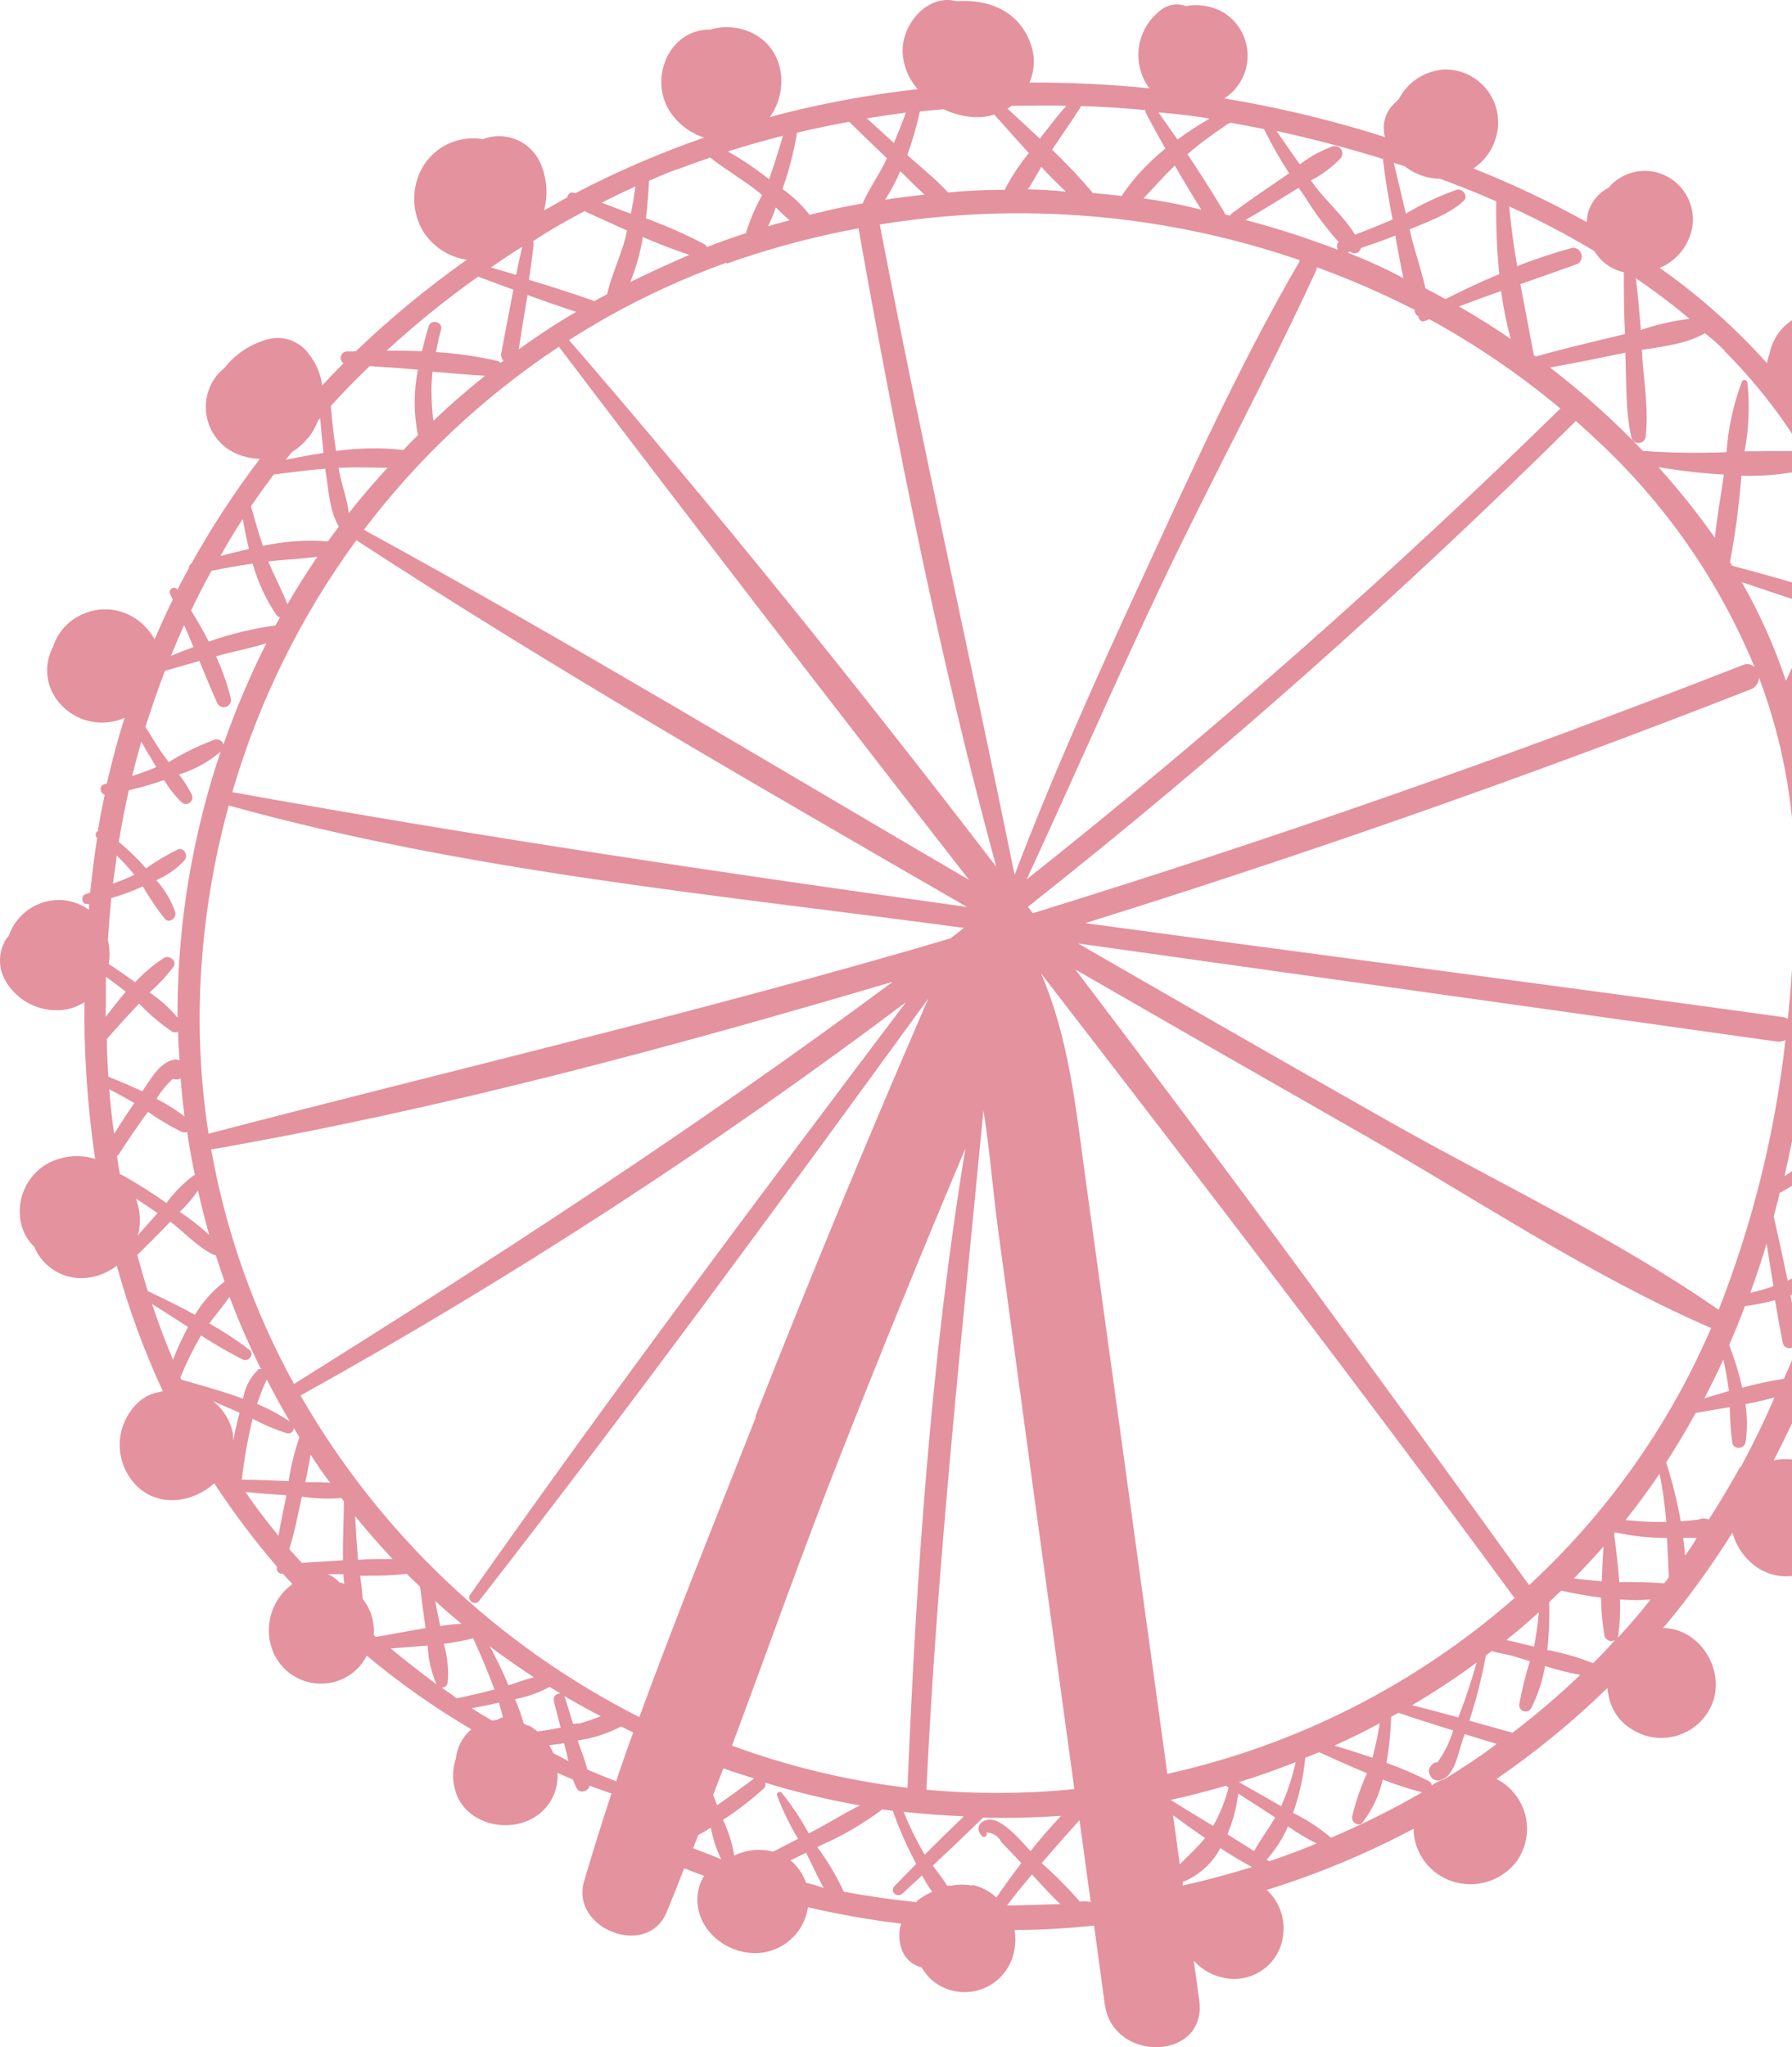 <svg width="254" height="290" viewBox="0 0 254 290" fill="none" xmlns="http://www.w3.org/2000/svg">
<path d="M277.701 183.706C277.748 182.614 277.566 181.523 277.166 180.506C276.766 179.488 276.157 178.565 275.378 177.797C274.599 177.028 273.668 176.431 272.644 176.044C271.621 175.657 270.527 175.488 269.434 175.548C267.712 175.692 266.073 176.346 264.724 177.425C264.447 177.527 264.179 177.652 263.923 177.8C263.594 177.988 263.284 178.206 262.996 178.451C265.705 169.766 267.901 160.93 269.572 151.987C272.29 156.454 279.217 157.693 283.037 153.814C286.857 149.935 286.081 142.903 281.071 140.413C279.782 139.804 278.351 139.556 276.932 139.697C275.513 139.838 274.16 140.363 273.017 141.214C272.587 141.549 272.189 141.922 271.827 142.328C271.587 142.432 271.353 142.549 271.125 142.678C272.122 136.046 272.721 129.361 272.916 122.658C273.092 122.52 273.292 122.383 273.467 122.233C274.181 121.632 273.68 120.731 272.954 120.493V119.968C273.621 120.84 274.435 121.589 275.359 122.183C276.265 122.727 277.274 123.078 278.322 123.214C279.371 123.351 280.436 123.269 281.451 122.974C282.466 122.679 283.41 122.177 284.221 121.501C285.033 120.824 285.696 119.987 286.169 119.042C287.947 115.288 286.882 110.121 282.874 108.219C281.704 107.672 280.417 107.424 279.127 107.496C277.838 107.568 276.586 107.958 275.484 108.632C274.791 109.062 274.18 109.613 273.68 110.258C273.559 110.353 273.446 110.457 273.342 110.571C273.133 110.781 272.941 111.007 272.766 111.247C272.339 102.446 270.91 93.723 268.507 85.246C269.182 85.775 269.934 86.197 270.737 86.497C272.398 87.178 274.247 87.253 275.958 86.709C277.669 86.164 279.133 85.035 280.094 83.519C280.866 82.243 281.268 80.777 281.255 79.285C281.241 77.794 280.813 76.336 280.018 75.073C279.414 74.128 278.591 73.341 277.619 72.779C276.647 72.218 275.554 71.897 274.432 71.845C273.431 71.544 272.364 71.544 271.363 71.845C270.052 72.218 268.862 72.929 267.912 73.906C266.962 74.883 266.286 76.093 265.952 77.413C264.24 72.896 262.175 68.519 259.777 64.325C258.737 62.523 257.61 60.797 256.445 59.107C258.039 59.457 259.705 59.268 261.18 58.571C262.656 57.873 263.858 56.707 264.599 55.254C265.073 54.285 265.343 53.228 265.39 52.151C265.438 51.073 265.263 49.997 264.876 48.99C264.49 47.983 263.9 47.066 263.143 46.297C262.387 45.528 261.479 44.922 260.478 44.518C259.469 44.177 258.399 44.057 257.339 44.166C256.28 44.275 255.257 44.61 254.338 45.149C253.42 45.688 252.628 46.418 252.017 47.289C251.406 48.16 250.989 49.152 250.796 50.199C250.639 50.602 250.525 51.022 250.458 51.45C245.915 46.391 240.814 41.862 235.251 37.949C236.505 37.426 237.598 36.581 238.418 35.5C239.239 34.419 239.758 33.14 239.923 31.793C240.059 30.447 239.797 29.091 239.169 27.892C238.541 26.693 237.576 25.705 236.391 25.049C235.117 24.341 233.647 24.067 232.203 24.268C230.759 24.469 229.419 25.134 228.387 26.162C228.275 26.275 228.174 26.425 228.062 26.562C227.297 26.942 226.628 27.487 226.101 28.158C225.574 28.829 225.204 29.609 225.018 30.441C224.96 30.781 224.927 31.123 224.918 31.467C219.728 28.593 214.36 26.052 208.847 23.86C210.411 22.814 211.549 21.242 212.054 19.43C212.377 18.316 212.437 17.143 212.23 16.002C212.023 14.86 211.554 13.782 210.86 12.852C210.166 11.923 209.265 11.166 208.229 10.642C207.193 10.119 206.05 9.842 204.889 9.833C203.829 9.879 202.79 10.138 201.832 10.594C200.874 11.049 200.018 11.693 199.315 12.486C198.903 12.957 198.554 13.478 198.275 14.038L197.561 14.726C196.949 15.325 196.509 16.078 196.289 16.906C196.068 17.734 196.075 18.606 196.309 19.43C195.72 19.243 195.119 19.03 194.518 18.855C187.639 16.76 180.631 15.117 173.537 13.938C173.886 13.709 174.217 13.454 174.527 13.174C175.366 12.399 176.009 11.435 176.401 10.362C176.794 9.29 176.926 8.139 176.785 7.006C176.644 5.872 176.235 4.788 175.592 3.844C174.949 2.9 174.09 2.122 173.086 1.575C171.537 0.802 169.779 0.552 168.076 0.862C167.55 0.662 166.985 0.588 166.426 0.647C165.867 0.706 165.329 0.895 164.857 1.2C163.152 2.352 161.96 4.119 161.531 6.129C161.101 8.14 161.467 10.239 162.552 11.986C162.665 12.173 162.802 12.336 162.928 12.511C157.276 11.94 151.598 11.669 145.918 11.698C146.655 10.002 146.731 8.092 146.131 6.342C144.502 1.525 140.093 -0.164 135.559 0.174C131.626 -0.915 127.755 3.302 127.943 7.469C128.046 9.379 128.797 11.197 130.073 12.624C125.022 13.195 120.005 14.031 115.042 15.126C113.05 15.552 111.071 16.052 109.105 16.59C111.76 12.937 111.309 7.318 107.025 4.891C106.065 4.356 105.008 4.018 103.915 3.897C102.822 3.777 101.716 3.877 100.662 4.19H100.437C94.8 4.315 92.094 10.997 94.788 15.527C95.925 17.409 97.704 18.817 99.798 19.493C93.525 21.67 87.421 24.305 81.535 27.376L81.36 27.313C80.871 27.126 80.483 27.526 80.383 27.976C79.281 28.564 78.204 29.228 77.114 29.803C77.662 27.775 77.556 25.625 76.813 23.66C76.538 22.84 76.099 22.085 75.524 21.439C74.948 20.793 74.248 20.271 73.465 19.902C72.682 19.534 71.833 19.328 70.968 19.296C70.103 19.265 69.241 19.408 68.433 19.718C66.739 19.427 64.996 19.671 63.447 20.415C61.898 21.16 60.62 22.368 59.791 23.872C59.05 25.247 58.677 26.79 58.71 28.352C58.743 29.913 59.18 31.439 59.978 32.781C60.662 33.854 61.568 34.768 62.636 35.461C63.703 36.154 64.907 36.61 66.166 36.798C60.596 40.727 55.328 45.068 50.409 49.786H49.156C48.963 49.794 48.777 49.863 48.625 49.983C48.474 50.103 48.364 50.269 48.312 50.455C48.261 50.642 48.27 50.84 48.338 51.021C48.407 51.202 48.531 51.356 48.693 51.462C47.666 52.488 46.664 53.527 45.674 54.59C45.459 53.025 44.842 51.542 43.883 50.286C43.246 49.34 42.329 48.617 41.259 48.219C40.189 47.822 39.022 47.77 37.921 48.071C35.491 48.734 33.342 50.165 31.796 52.151C31.39 52.459 31.024 52.816 30.706 53.214C30.051 54.049 29.589 55.017 29.352 56.051C29.115 57.085 29.11 58.158 29.336 59.194C29.562 60.23 30.014 61.204 30.66 62.045C31.306 62.887 32.13 63.575 33.073 64.062C34.243 64.643 35.525 64.963 36.831 65.001C33.239 69.717 29.99 74.684 27.111 79.865C26.998 79.924 26.904 80.014 26.841 80.126C26.779 80.237 26.751 80.364 26.76 80.491C26.197 81.505 25.658 82.531 25.132 83.569V83.482C25.036 83.368 24.903 83.293 24.756 83.271C24.609 83.249 24.459 83.28 24.334 83.359C24.209 83.439 24.116 83.561 24.074 83.703C24.032 83.845 24.043 83.998 24.105 84.132C24.242 84.395 24.355 84.67 24.493 84.933C23.579 86.785 22.727 88.687 21.913 90.564C21.456 89.736 20.863 88.992 20.159 88.361C18.948 87.25 17.415 86.551 15.781 86.365C14.148 86.178 12.496 86.514 11.066 87.323C9.387 88.244 8.123 89.77 7.533 91.59C6.929 92.704 6.637 93.96 6.688 95.227C6.738 96.493 7.13 97.722 7.821 98.784C8.851 100.353 10.404 101.505 12.205 102.037C14.005 102.569 15.936 102.445 17.654 101.687C16.689 104.74 15.863 107.843 15.149 110.984L14.836 111.072C13.971 111.272 14.159 112.323 14.836 112.586C14.498 114.187 14.184 115.789 13.921 117.403V117.678C13.827 117.722 13.744 117.788 13.682 117.872C13.619 117.956 13.579 118.053 13.564 118.157C13.549 118.26 13.56 118.365 13.596 118.463C13.633 118.561 13.693 118.648 13.771 118.717C13.37 121.219 13.057 123.847 12.781 126.437L12.143 126.649C11.404 126.887 11.554 128.163 12.381 128.051H12.619C12.619 128.339 12.619 128.614 12.619 128.889C11.387 127.995 9.907 127.506 8.385 127.488C6.807 127.481 5.267 127.971 3.984 128.887C2.7 129.803 1.738 131.1 1.233 132.593C0.956 132.865 0.735 133.188 0.581 133.544C0.169 134.387 -0.029 135.319 0.003 136.257C0.036 137.196 0.299 138.111 0.769 138.924C1.49 140.181 2.526 141.228 3.776 141.961C5.027 142.694 6.447 143.088 7.896 143.103C9.332 143.143 10.746 142.751 11.955 141.977C11.893 149.4 12.404 156.817 13.483 164.162C12.351 163.814 11.16 163.699 9.983 163.824C8.805 163.949 7.665 164.311 6.631 164.887C5.158 165.755 4.012 167.083 3.369 168.666C2.726 170.248 2.623 171.999 3.074 173.646C3.387 174.771 3.997 175.791 4.84 176.599C5.473 178.12 6.606 179.38 8.052 180.172C9.497 180.963 11.17 181.239 12.794 180.953C14.164 180.713 15.454 180.142 16.552 179.289C18.229 185.383 20.411 191.326 23.078 197.057L22.577 197.195C19.858 197.595 17.892 200.085 17.216 202.662C16.861 204.065 16.884 205.536 17.282 206.927C17.681 208.318 18.44 209.579 19.483 210.583C22.689 213.598 27.424 212.785 30.368 210.12C33.076 214.25 36.051 218.2 39.273 221.944C39.231 222.054 39.215 222.173 39.229 222.29C39.242 222.407 39.284 222.519 39.351 222.616C39.417 222.714 39.507 222.793 39.611 222.849C39.716 222.904 39.832 222.932 39.95 222.933H40.113C40.551 223.433 41.002 223.909 41.453 224.397C39.905 225.513 38.804 227.142 38.346 228.993C37.887 230.844 38.1 232.798 38.948 234.507C39.487 235.556 40.271 236.461 41.234 237.144C42.197 237.827 43.31 238.268 44.48 238.43C45.65 238.592 46.842 238.47 47.954 238.074C49.067 237.679 50.068 237.022 50.872 236.158C51.311 235.665 51.686 235.119 51.987 234.532C56.634 238.407 61.59 241.897 66.805 244.967C65.565 246.012 64.779 247.497 64.613 249.109C64.093 250.668 64.093 252.354 64.613 253.913C66.129 258.468 72.204 259.819 75.974 257.279C76.976 256.615 77.785 255.698 78.32 254.622C78.854 253.545 79.095 252.347 79.018 251.148C79.744 251.448 80.471 251.774 81.197 252.062C81.353 252.489 81.532 252.906 81.736 253.313C82.149 254.139 83.427 253.763 83.564 252.95C84.592 253.325 85.619 253.701 86.671 254.064C85.293 258.205 84.04 262.284 82.788 266.488C80.809 273.195 91.706 277.499 94.474 270.905C95.339 268.828 96.165 266.739 96.98 264.649C97.919 265.024 98.858 265.375 99.798 265.725C99.224 266.648 98.9 267.705 98.859 268.791C98.633 274.121 104.457 277.887 109.38 276.298C110.723 275.855 111.915 275.047 112.822 273.964C113.73 272.88 114.316 271.565 114.516 270.167C118.875 271.183 123.286 271.96 127.73 272.494C127.378 273.593 127.378 274.774 127.73 275.873C127.914 276.561 128.281 277.187 128.793 277.683C129.305 278.178 129.942 278.526 130.636 278.688C131.023 279.361 131.513 279.969 132.089 280.49C133.018 281.281 134.134 281.821 135.331 282.059C136.528 282.296 137.766 282.223 138.927 281.847C140.088 281.47 141.133 280.803 141.962 279.908C142.791 279.013 143.377 277.921 143.663 276.736C143.945 275.645 143.992 274.506 143.801 273.395C147.559 273.395 151.316 273.158 155.074 272.77L156.59 283.893C157.755 292.339 171.157 291.901 169.98 283.343C169.717 281.478 169.466 279.589 169.203 277.725C169.999 278.624 170.995 279.324 172.111 279.77C173.227 280.215 174.432 280.393 175.629 280.29C177.247 280.132 178.759 279.414 179.903 278.26C181.047 277.106 181.75 275.589 181.892 273.971C182.019 272.819 181.874 271.653 181.469 270.567C181.065 269.481 180.412 268.504 179.562 267.715C186.756 265.476 193.725 262.573 200.38 259.044C200.38 259.256 200.38 259.456 200.38 259.657C200.535 261.335 201.219 262.921 202.333 264.186C203.447 265.452 204.934 266.333 206.58 266.701C208.144 267.061 209.78 266.955 211.284 266.397C212.789 265.839 214.097 264.853 215.047 263.561C216.088 262.052 216.572 260.231 216.419 258.406C216.266 256.581 215.485 254.865 214.208 253.551C213.607 252.916 212.899 252.391 212.116 251.999C217.714 248.158 222.973 243.847 227.836 239.111C227.858 239.397 227.899 239.682 227.961 239.962C228.119 241.028 228.52 242.044 229.132 242.931C229.744 243.818 230.552 244.553 231.494 245.08C232.533 245.702 233.703 246.073 234.912 246.163C236.12 246.253 237.332 246.059 238.452 245.597C239.572 245.135 240.568 244.417 241.361 243.502C242.154 242.586 242.721 241.498 243.017 240.325C244.057 235.633 240.512 230.665 235.715 230.615C236.191 230.052 236.692 229.502 237.155 228.914C240.18 225.14 242.986 221.196 245.56 217.102C246.131 219.212 247.471 221.033 249.318 222.207C256.307 226.349 264.499 217.803 260.466 210.946C259.647 209.556 258.455 208.424 257.025 207.676C255.595 206.929 253.984 206.596 252.374 206.717C252.045 206.746 251.718 206.801 251.397 206.879C255.055 199.819 258.211 192.51 260.841 185.007C261.205 187.014 262.245 188.836 263.787 190.171C265.329 191.507 267.282 192.277 269.321 192.352C274.094 192.365 277.451 188.148 277.701 183.706ZM265.025 158.018C262.961 159.31 260.99 160.744 259.125 162.31C258.023 158.669 256.796 155.04 255.718 151.437C255.869 150.423 256.007 149.422 256.144 148.409C256.228 148.568 256.368 148.69 256.538 148.75C256.707 148.811 256.893 148.805 257.059 148.734C258.565 148.033 260.003 147.195 261.355 146.231C262.733 148.734 264.148 151.236 265.614 153.739C265.685 153.859 265.779 153.965 265.889 154.052C265.664 155.378 265.313 156.692 265.025 158.018ZM254.929 156.517C255.43 159.019 256.007 161.522 256.695 164.024C255.443 164.9 254.19 165.763 252.938 166.627C253.677 163.298 254.391 159.933 254.929 156.517ZM250.408 176.149C250.708 178.176 251.034 180.19 251.372 182.205C250.297 182.576 249.201 182.885 248.09 183.131C248.917 180.828 249.706 178.513 250.408 176.149ZM216.738 224.547C195.67 195.33 174.326 166.114 152.419 137.335C165.846 145.076 179.295 152.784 192.764 160.458C209.048 169.705 225.331 180.678 242.541 188.123C241.189 191.226 239.736 194.254 238.12 197.182C232.524 207.401 225.303 216.643 216.738 224.547ZM236.178 215.6C235.79 215.6 235.414 215.6 235.026 215.6C233.473 215.6 231.932 215.463 230.404 215.325C232.107 213.185 233.723 210.996 235.226 208.756C235.689 211.015 236.007 213.301 236.178 215.6ZM227.047 223.996C225.719 223.896 224.404 223.759 223.089 223.596C224.517 222.128 225.916 220.622 227.285 219.079C227.172 220.693 227.085 222.345 227.047 223.996ZM217.44 233.255L214.296 232.492L213.519 232.317C215.089 231.057 216.626 229.744 218.129 228.376C217.966 230.015 217.753 231.641 217.44 233.255ZM195.683 158.181C181.378 150.064 167.086 141.885 152.807 133.644L251.886 147.545C252.298 147.609 252.719 147.525 253.076 147.307C251.615 160.414 248.431 173.271 243.606 185.545C228.688 175.16 211.478 167.19 195.683 158.181ZM131.313 253.526C132.828 221.306 136.323 189.374 139.392 157.292C140.331 163.086 140.757 169.017 141.521 174.56C143.191 186.872 144.861 199.184 146.531 211.496L152.281 253.438C145.31 254.127 138.289 254.157 131.313 253.526ZM136.536 257.379C134.695 259.131 132.878 260.92 131.075 262.722L130.949 262.522C129.854 260.637 128.895 258.676 128.081 256.654C130.904 256.962 133.722 257.171 136.536 257.279V257.379ZM103.718 247.369C108.904 233.468 113.852 219.467 119.3 205.691C124.97 191.293 130.816 176.958 136.837 162.685C131.926 192.552 129.872 223.07 128.632 253.25C120.122 252.234 111.761 250.227 103.718 247.269V247.369ZM106.837 251.974C105.109 253.259 103.38 254.51 101.652 255.728C101.464 255.227 101.263 254.739 101.088 254.239C101.564 252.988 102.053 251.736 102.528 250.485C103.956 251.023 105.397 251.449 106.837 251.911V251.974ZM41.703 196.106C35.979 185.718 32.001 174.461 29.929 162.785C30.008 162.798 30.088 162.798 30.167 162.785C62.734 157.105 94.838 148.434 126.54 139.074C99.159 159.395 70.613 177.95 41.678 196.043L41.703 196.106ZM41.065 201.349C39.608 200.375 38.06 199.545 36.443 198.871C36.825 197.689 37.281 196.531 37.808 195.405C38.835 197.395 39.9 199.359 41.04 201.286L41.065 201.349ZM29.666 174.935C28.357 173.742 26.958 172.65 25.483 171.669C26.44 170.751 27.304 169.741 28.063 168.654C28.526 170.693 29.052 172.795 29.641 174.872L29.666 174.935ZM29.566 160.658C28.417 153.264 28.047 145.77 28.464 138.299C28.924 130.115 30.251 122.004 32.422 114.1C66.166 123.496 101.915 126.75 136.636 131.442L134.72 132.931C99.898 143.203 64.651 151.437 29.541 160.596L29.566 160.658ZM26.172 158.156C24.92 157.206 23.587 156.369 22.188 155.653C22.815 154.6 23.596 153.647 24.506 152.825C24.611 152.864 24.72 152.889 24.831 152.901H25.107C25.286 152.905 25.461 152.853 25.608 152.75C25.733 154.44 25.909 156.254 26.146 158.056L26.172 158.156ZM79.281 49.197C98.445 74.448 117.86 99.623 137.363 124.648C108.854 108.006 80.546 90.864 51.574 75.048C59.266 64.897 68.626 56.122 79.256 49.097L79.281 49.197ZM61.356 52.651C63.861 52.876 66.279 53.076 68.746 53.227C66.241 55.254 63.736 57.381 61.431 59.608C61.252 58.218 61.16 56.818 61.156 55.416C61.143 54.39 61.231 53.464 61.331 52.551L61.356 52.651ZM91.155 33.594C93.322 34.533 95.514 35.384 97.719 36.097C94.863 37.348 92.057 38.599 89.326 39.963C90.18 37.885 90.785 35.714 91.13 33.494L91.155 33.594ZM102.992 37.348C109.078 35.187 115.328 33.513 121.68 32.343C127.091 62.636 133.116 93.066 141.208 122.771C121.618 97.27 101.577 72.333 80.659 48.172C82.299 47.12 83.978 46.12 85.669 45.144L85.807 45.068C91.293 41.967 97.034 39.338 102.967 37.211L102.992 37.348ZM184.196 36.973V37.035C175.591 51.788 168.502 67.616 161.349 83.119C155.162 96.545 149.074 110.108 143.813 123.934C137.55 93.204 130.611 62.623 124.699 31.805C144.635 28.56 165.065 30.288 184.171 36.835L184.196 36.973ZM145.605 26.963C146.319 25.899 146.957 24.736 147.596 23.635C148.736 24.886 149.901 26.024 151.091 27.151C149.245 26.959 147.408 26.85 145.58 26.825L145.605 26.963ZM161.976 28.214C163.491 26.638 164.919 24.974 166.523 23.459C167.742 25.57 168.994 27.655 170.28 29.716C167.5 28.99 164.731 28.464 161.951 28.077L161.976 28.214ZM189.608 35.371C185.326 33.735 180.961 32.328 176.531 31.155C178.773 29.903 180.977 28.502 183.182 27.151C183.47 26.963 183.783 26.788 184.084 26.613L185.048 28.014C186.421 30.234 187.988 32.328 189.733 34.27C189.623 34.402 189.551 34.562 189.525 34.731C189.498 34.901 189.518 35.075 189.582 35.234L189.608 35.371ZM200.492 44.042C200.492 44.167 200.593 44.305 200.655 44.443C200.742 44.61 200.884 44.742 201.056 44.818C201.056 45.244 201.457 45.682 201.92 45.481L202.609 45.219C209.192 48.825 215.409 53.062 221.172 57.869C197.131 81.401 171.878 103.666 145.517 124.572C151.892 110.809 157.942 96.907 164.443 83.194C171.57 68.179 179.574 53.464 186.539 38.337C186.604 38.186 186.643 38.025 186.651 37.861C191.4 39.582 196.036 41.6 200.53 43.905L200.492 44.042ZM190.797 35.822C190.998 35.822 191.186 35.697 191.374 35.634C191.456 35.7 191.544 35.758 191.637 35.809C191.762 35.867 191.899 35.895 192.037 35.891C192.175 35.886 192.311 35.85 192.432 35.784C192.554 35.719 192.658 35.626 192.738 35.513C192.817 35.4 192.869 35.27 192.889 35.133C194.555 34.596 196.184 33.995 197.812 33.369C197.806 33.474 197.806 33.578 197.812 33.682C198.188 35.559 198.501 37.511 198.927 39.413C196.296 37.986 193.566 36.785 190.772 35.684L190.797 35.822ZM206.793 43.404C208.772 42.654 210.764 41.928 212.768 41.227C213.073 43.519 213.529 45.789 214.133 48.021C211.803 46.407 209.298 44.843 206.793 43.404ZM73.519 49.498C73.92 46.933 74.333 44.368 74.771 41.79C77.068 42.624 79.364 43.421 81.661 44.18C78.842 45.819 76.124 47.608 73.519 49.498ZM49.444 72.696C49.206 70.706 48.442 68.704 48.066 66.752L47.991 66.252H48.668C50.722 66.139 52.839 66.252 54.931 66.252C53.027 68.341 51.185 70.444 49.444 72.696ZM48.029 74.598C47.515 75.299 46.977 75.987 46.476 76.7C43.389 76.455 40.282 76.665 37.257 77.326C36.643 75.474 36.092 73.572 35.578 71.707C36.605 70.193 37.683 68.704 38.797 67.215C41.227 66.903 43.657 66.59 46.112 66.39C46.112 66.615 46.112 66.84 46.2 67.065C46.589 69.593 46.726 72.408 48.029 74.598ZM38.359 79.49C40.538 79.227 42.806 79.202 44.998 78.852C43.507 81.054 42.079 83.281 40.739 85.596C39.95 83.544 38.86 81.592 38.033 79.54L38.359 79.49ZM50.509 76.525C78.667 94.88 107.952 111.66 137.062 128.476C102.24 123.634 67.481 118.466 32.923 112.21C36.664 99.384 42.615 87.308 50.509 76.525ZM145.705 128.451C172.856 106.976 198.783 84.001 223.364 59.633C224.392 60.534 225.394 61.447 226.383 62.386C236.049 71.356 243.659 82.309 248.692 94.493C248.471 94.284 248.194 94.147 247.895 94.097C247.595 94.048 247.288 94.09 247.013 94.217C213.903 107.155 180.359 118.871 146.381 129.365L145.705 128.451ZM235.089 66.177C238.149 66.69 241.235 67.041 244.333 67.228C244.333 67.228 244.333 67.29 244.333 67.316C243.919 70.256 243.356 73.221 243.08 76.187C240.613 72.695 237.94 69.352 235.076 66.177H235.089ZM256.896 113.311C256.406 109.141 255.623 105.01 254.554 100.949C256.921 103.014 259.326 105.241 261.806 107.305C260.015 109.257 258.386 111.309 256.896 113.311ZM257.272 115.814C258.425 118.391 259.73 120.898 261.18 123.321C261.806 124.397 262.432 125.623 263.121 126.837C261.28 128.151 259.363 129.465 257.66 130.879C257.815 125.894 257.66 120.904 257.196 115.939L257.272 115.814ZM254.391 122.796C254.479 129.986 254.153 137.176 253.414 144.33C253.198 144.193 252.954 144.107 252.7 144.079C219.795 139.5 186.802 135.246 153.834 130.766C185.616 120.848 217.047 109.812 248.128 97.658C248.473 97.532 248.771 97.304 248.983 97.004C249.196 96.705 249.312 96.348 249.318 95.981C252.568 104.554 254.285 113.63 254.391 122.796ZM253.138 96.432C251.517 91.578 249.419 86.897 246.875 82.456C250.558 83.707 254.253 84.958 257.961 86.097C256.407 89.212 255.042 92.478 253.602 95.418C253.514 95.694 253.326 96.057 253.138 96.432ZM244.257 192.565C244.599 194.044 244.867 195.539 245.059 197.044L241.577 198.083C242.529 196.256 243.431 194.429 244.27 192.565H244.257ZM256.27 147.295C256.382 146.382 256.495 145.468 256.595 144.555C256.833 142.465 257.021 140.388 257.184 138.299C258.186 140.263 259.226 142.215 260.265 144.154C258.82 145.043 257.483 146.097 256.282 147.295H256.27ZM267.856 142.29C267.48 145.005 267.067 147.733 266.603 150.461C265.564 148.596 264.461 146.707 263.372 144.905C264.699 144.054 266.428 143.279 267.868 142.29H267.856ZM268.232 139.4C266.102 139.925 263.973 141.752 262.182 142.941C260.603 140.321 259 137.731 257.372 135.17C257.372 134.37 257.485 133.556 257.51 132.756C259.802 131.504 261.969 130.04 264.136 128.576C264.841 129.704 265.721 130.713 266.741 131.567C266.899 131.701 267.096 131.781 267.303 131.796C267.51 131.811 267.717 131.76 267.893 131.65C268.068 131.54 268.205 131.376 268.281 131.184C268.358 130.991 268.371 130.779 268.319 130.578C267.856 129.323 267.224 128.136 266.44 127.05L269.459 125.085C269.259 129.828 268.833 134.657 268.244 139.4H268.232ZM269.584 122.145C268.081 123.159 266.628 124.247 265.175 125.323C264.499 124.41 263.823 123.509 263.246 122.608C261.568 119.993 260.052 117.253 258.336 114.65C260.002 112.848 261.656 111.034 263.347 109.282L263.697 108.944C265.203 110.125 266.789 111.2 268.445 112.16C268.594 112.249 268.765 112.297 268.939 112.297C269.114 112.297 269.285 112.249 269.434 112.16C269.618 115.48 269.668 118.808 269.584 122.145ZM269.346 110.121C268.24 108.986 267.069 107.916 265.839 106.917C266.841 105.991 267.831 105.066 268.795 104.102C269.021 106.042 269.221 108.044 269.346 110.058V110.121ZM265.902 88.549C266.976 92.668 267.813 96.846 268.407 101.062C266.749 102.356 265.187 103.769 263.735 105.291C260.741 103.039 257.547 100.949 254.654 98.822C254.639 98.762 254.618 98.703 254.591 98.647C255.105 97.746 255.606 96.845 256.107 95.931C257.096 94.105 258.061 92.265 259.038 90.439C259.639 89.312 260.29 88.199 260.917 87.073C262.558 87.473 264.223 88.011 265.902 88.487V88.549ZM263.66 81.179C264.198 82.731 264.712 84.295 265.163 85.871C264.123 85.534 263.071 85.233 262.031 84.908C262.677 83.691 263.222 82.423 263.66 81.117V81.179ZM262.883 79.077C262.747 79.073 262.612 79.101 262.488 79.157C262.365 79.213 262.255 79.297 262.169 79.403C261.036 80.857 260.022 82.401 259.138 84.02C254.629 82.656 250.094 81.342 245.522 80.141C245.422 79.966 245.322 79.79 245.209 79.615C245.973 75.573 246.513 71.492 246.825 67.391C250.249 67.493 253.671 67.126 256.996 66.302C259.293 70.377 261.262 74.628 262.883 79.015V79.077ZM244.433 49.723C248.707 53.996 252.45 58.769 255.581 63.937C252.812 63.837 250.044 63.937 247.276 63.937C247.881 60.737 248.02 57.467 247.689 54.227C247.689 53.865 247.088 53.627 246.913 54.04C245.695 57.251 244.956 60.624 244.721 64.05C240.767 64.216 236.806 64.158 232.859 63.875C228.786 59.6 224.385 55.651 219.694 52.063C223.264 51.425 226.834 50.687 230.391 49.961C230.391 50.148 230.391 50.349 230.391 50.536C230.554 54.353 230.391 58.332 231.256 62.048C231.328 62.26 231.466 62.443 231.651 62.57C231.835 62.697 232.056 62.761 232.279 62.752C232.503 62.744 232.718 62.663 232.893 62.523C233.067 62.382 233.192 62.19 233.247 61.973C233.698 58.219 233.047 54.253 232.759 50.436C232.759 50.148 232.759 49.861 232.696 49.56C235.765 49.097 239.184 48.66 241.652 47.208C242.654 47.946 243.568 48.785 244.433 49.66V49.723ZM239.422 45.169C237.091 45.458 234.795 45.986 232.571 46.745C232.383 44.243 232.158 41.853 231.869 39.413C234.481 41.183 237.001 43.084 239.422 45.106V45.169ZM226.032 35.659C226.359 36.148 226.737 36.601 227.16 37.01C228.008 37.782 229.045 38.317 230.166 38.562C230.166 41.49 230.166 44.43 230.341 47.321C226.12 48.334 221.874 49.323 217.69 50.499L217.39 50.261C216.776 46.908 216.137 43.605 215.498 40.251C218.216 39.3 220.934 38.349 223.64 37.373C223.863 37.224 224.032 37.006 224.122 36.753C224.212 36.5 224.218 36.225 224.139 35.969C224.06 35.712 223.901 35.487 223.685 35.328C223.469 35.169 223.207 35.083 222.939 35.084C220.263 35.812 217.628 36.685 215.047 37.699C214.571 34.921 214.171 32.105 213.92 29.24C218.076 31.126 222.12 33.248 226.032 35.596V35.659ZM199.127 23.572C199.599 23.942 200.112 24.257 200.655 24.511C201.753 25.041 202.955 25.323 204.175 25.336C206.83 26.325 209.473 27.376 212.079 28.515C212.025 31.956 212.167 35.399 212.505 38.825C209.912 39.913 207.369 41.102 204.876 42.366C203.937 41.853 202.998 41.34 202.046 40.852C201.52 38.437 200.68 36.047 200.079 33.682C199.979 33.294 199.891 32.894 199.804 32.506L200.029 32.406C202.534 31.342 205.415 30.329 207.444 28.477C208.196 27.776 207.319 26.65 206.442 26.888C203.947 27.776 201.543 28.903 199.265 30.254C198.701 27.851 198.138 25.449 197.549 23.047L199.127 23.572ZM196.033 22.584C196.033 22.584 196.033 22.646 196.033 22.696C196.371 25.512 196.847 28.302 197.386 31.092C195.632 31.855 193.854 32.569 192.063 33.244C190.547 30.742 188.142 28.652 186.413 26.4C186.201 26.125 186.013 25.837 185.812 25.561C187.37 24.762 188.784 23.709 189.996 22.446C190.15 22.276 190.244 22.061 190.265 21.832C190.285 21.604 190.23 21.375 190.108 21.181C189.986 20.987 189.803 20.838 189.589 20.757C189.374 20.676 189.139 20.667 188.919 20.732C187.229 21.321 185.65 22.188 184.247 23.297C183.132 21.72 182.017 20.131 180.927 18.542C185.925 19.643 190.998 20.957 196.033 22.521V22.584ZM174.151 17.579C174.227 17.518 174.299 17.451 174.364 17.378C175.954 17.654 177.545 17.954 179.149 18.279C180.216 20.432 181.408 22.521 182.718 24.535L181.904 25.111C179.462 26.788 176.969 28.452 174.602 30.229C174.486 30.315 174.392 30.426 174.326 30.554L173.725 30.404C172.009 27.526 170.193 24.661 168.314 21.845C170.18 20.219 172.147 18.83 174.151 17.479V17.579ZM171.358 16.865C169.813 17.742 168.324 18.711 166.898 19.768C166.009 18.517 165.107 17.178 164.193 15.915C166.589 16.115 168.978 16.398 171.358 16.765V16.865ZM162.352 15.702C162.352 15.824 162.382 15.944 162.439 16.052C163.328 17.729 164.243 19.418 165.182 21.057C162.844 22.915 160.793 25.108 159.095 27.564C159.095 27.639 159.095 27.701 159.02 27.764C157.629 27.601 156.239 27.451 154.836 27.338C154.836 27.338 154.836 27.338 154.836 27.263C153.041 25.145 151.134 23.123 149.124 21.207C150.502 19.143 151.93 17.116 153.258 15.026C156.281 15.11 159.312 15.301 162.352 15.602V15.702ZM143.387 14.989C145.968 14.989 148.561 14.901 151.141 14.989C149.813 16.465 148.636 18.042 147.383 19.643C145.855 18.204 144.314 16.79 142.799 15.389L143.387 14.989ZM130.386 15.789C131.501 15.664 132.615 15.577 133.743 15.476C135.083 16.114 136.532 16.492 138.014 16.59C139.001 16.649 139.99 16.526 140.932 16.227C142.536 18.017 144.164 19.868 145.83 21.695C144.502 23.295 143.355 25.036 142.41 26.888C139.73 26.888 137.054 27.013 134.381 27.263C132.615 25.349 130.536 23.697 128.607 21.971C129.326 19.948 129.92 17.884 130.386 15.789ZM127.63 24.26C128.745 25.374 129.872 26.5 131.037 27.576C129.171 27.776 127.279 28.002 125.463 28.289C126.3 26.989 127.025 25.62 127.63 24.198V24.26ZM128.382 16.015C127.856 17.441 127.304 18.855 126.703 20.256L122.87 16.765C124.699 16.465 126.54 16.19 128.382 15.952V16.015ZM112.987 18.792C115.43 18.204 117.898 17.704 120.365 17.253C122.131 18.992 123.922 20.707 125.714 22.421C125.626 22.596 125.551 22.784 125.463 22.959C124.461 24.948 123.171 26.8 122.257 28.827C121.492 28.965 120.716 29.09 119.939 29.253C118.198 29.603 116.457 30.003 114.741 30.429C113.654 29.026 112.362 27.795 110.908 26.775C111.836 24.159 112.532 21.467 112.987 18.73V18.792ZM109.981 29.403C110.62 30.016 111.234 30.654 111.923 31.205C110.896 31.48 109.869 31.743 108.867 32.056C109.297 31.176 109.67 30.269 109.981 29.34V29.403ZM110.958 19.293C110.37 21.345 109.706 23.384 109.017 25.386L108.779 25.211C107.01 23.815 105.133 22.56 103.167 21.457C105.748 20.64 108.345 19.898 110.958 19.23V19.293ZM95.927 24.023C97.493 23.422 99.084 22.859 100.675 22.321C102.867 24.073 105.372 25.474 107.564 27.238C107.727 27.363 107.877 27.501 108.027 27.639C107.069 29.349 106.296 31.157 105.723 33.032C103.869 33.645 101.965 34.283 100.211 35.008C100.13 34.818 99.983 34.663 99.798 34.571C97.135 33.175 94.381 31.959 91.556 30.929C91.781 29.103 91.907 27.288 91.994 25.599C93.309 25.036 94.637 24.473 95.99 23.96L95.927 24.023ZM90.053 26.525C89.877 27.801 89.665 29.052 89.414 30.279L85.293 28.715C86.846 27.914 88.475 27.126 90.115 26.4L90.053 26.525ZM82.938 29.966C84.905 30.842 86.884 31.768 88.875 32.656C88.788 33.019 88.725 33.369 88.637 33.72C87.911 36.422 86.671 38.987 86.045 41.69C85.456 42.015 84.792 42.316 84.266 42.654C81.21 41.565 78.103 40.577 74.984 39.638C75.222 37.949 75.46 36.26 75.636 34.633C75.657 34.475 75.631 34.314 75.561 34.17C78.028 32.519 80.496 31.142 83.001 29.841L82.938 29.966ZM74.02 34.958C73.707 36.285 73.431 37.611 73.156 38.937L69.586 37.886C71.014 36.885 72.492 35.897 74.02 34.958ZM67.757 39.188L72.767 41.039C72.179 44.03 71.627 47.033 71.051 50.011C71.005 50.205 71.011 50.408 71.069 50.599C71.126 50.79 71.232 50.962 71.377 51.099L70.951 51.4C70.826 51.266 70.665 51.17 70.488 51.124C67.629 50.474 64.721 50.056 61.795 49.873C61.995 48.797 62.233 47.721 62.521 46.657C62.809 45.594 61.068 45.131 60.743 46.245C60.417 47.358 60.104 48.509 59.816 49.748C58.125 49.685 56.434 49.66 54.805 49.673C58.895 45.907 63.221 42.405 67.757 39.188ZM52.4 51.863C54.68 52 56.972 52.163 59.239 52.376C58.625 55.432 58.625 58.579 59.239 61.635C58.538 62.336 57.849 63.024 57.173 63.737C53.997 63.395 50.791 63.445 47.628 63.887C47.315 61.773 47.065 59.658 46.889 57.518C48.659 55.558 50.496 53.673 52.4 51.863ZM43.632 62.123C44.233 61.366 44.714 60.522 45.06 59.62C45.176 59.497 45.284 59.367 45.386 59.233C45.511 60.884 45.674 62.523 45.862 64.162C44.033 64.438 42.23 64.775 40.488 65.126L41.39 64.025C42.236 63.522 42.98 62.864 43.582 62.085L43.632 62.123ZM34.426 73.572C34.651 74.936 34.94 76.35 35.29 77.763C33.912 78.076 32.572 78.414 31.257 78.752C32.209 77.017 33.249 75.29 34.376 73.572H34.426ZM29.992 80.854C31.921 80.462 33.862 80.124 35.816 79.841C36.532 82.432 37.67 84.888 39.186 87.11C39.312 87.271 39.481 87.392 39.674 87.46L39.048 88.599C35.825 89.035 32.656 89.802 29.591 90.889C28.814 89.375 27.963 87.886 27.086 86.485C27.975 84.608 28.927 82.743 29.992 80.854ZM26.096 88.537C26.56 89.575 26.986 90.614 27.424 91.665C26.347 92.053 25.27 92.466 24.23 92.916C24.819 91.452 25.433 90.001 26.096 88.562V88.537ZM23.366 95.031L28.263 93.629C29.078 95.594 29.892 97.571 30.768 99.548C30.867 99.783 31.049 99.973 31.28 100.081C31.511 100.189 31.774 100.207 32.018 100.132C32.262 100.057 32.469 99.894 32.599 99.675C32.729 99.456 32.773 99.197 32.722 98.947C32.209 96.892 31.504 94.89 30.618 92.966C32.961 92.315 35.416 91.852 37.758 91.127C35.413 95.766 33.379 100.557 31.67 105.466C31.595 105.209 31.421 104.993 31.186 104.864C30.951 104.735 30.675 104.704 30.418 104.778C28.151 105.62 25.973 106.684 23.917 107.956C23.503 107.418 23.103 106.88 22.739 106.342C22.013 105.228 21.311 104.102 20.61 102.963C21.487 100.298 22.364 97.658 23.366 95.056V95.031ZM20.009 105.04C20.485 105.879 20.973 106.717 21.487 107.543L22.151 108.669C21.023 109.136 19.884 109.553 18.731 109.92C19.119 108.381 19.545 106.742 20.009 105.128V105.04ZM16.539 121.169C17.426 122.038 18.263 122.957 19.044 123.922C18.057 124.393 17.045 124.81 16.013 125.173C16.163 123.947 16.401 122.595 16.539 121.257V121.169ZM15.45 136.309C15.583 135.261 15.532 134.199 15.299 133.168C15.424 131.179 15.575 129.189 15.775 127.213C17.167 126.822 18.527 126.328 19.846 125.736L20.247 125.561C21.173 127.163 22.211 128.697 23.353 130.153C23.992 130.866 25.069 130.04 24.844 129.227C24.265 127.545 23.349 126 22.151 124.685C23.66 124.034 25.02 123.08 26.146 121.882C26.698 121.232 26.146 119.968 25.182 120.343C23.619 121.111 22.119 122.002 20.698 123.008C19.513 121.657 18.223 120.402 16.84 119.255C17.241 116.802 17.712 114.366 18.255 111.947C19.951 111.558 21.624 111.073 23.265 110.496C23.951 111.665 24.794 112.734 25.771 113.674C25.934 113.811 26.14 113.887 26.354 113.889C26.567 113.89 26.774 113.817 26.939 113.682C27.105 113.547 27.217 113.358 27.258 113.149C27.298 112.939 27.264 112.722 27.161 112.535C26.662 111.537 26.066 110.59 25.382 109.708C27.549 109.039 29.556 107.936 31.282 106.467C30.029 110.133 28.977 113.874 28.101 117.728C26.102 126.394 25.119 135.262 25.169 144.154C24.025 142.776 22.683 141.574 21.186 140.588C22.438 139.497 23.576 138.281 24.581 136.96C25.169 136.146 23.98 135.208 23.215 135.708C21.723 136.676 20.36 137.828 19.157 139.137C17.904 138.236 16.652 137.36 15.399 136.534C15.425 136.492 15.442 136.445 15.45 136.397V136.309ZM15.011 140.338C15.011 139.675 15.011 139.024 15.011 138.361C15.963 139.049 16.902 139.75 17.829 140.476C16.827 141.652 15.875 142.866 14.973 144.067C15.011 142.916 14.998 141.677 15.011 140.426V140.338ZM15.149 147.17C16.639 145.481 18.155 143.792 19.721 142.165C21.128 143.654 22.695 144.984 24.393 146.131C24.523 146.203 24.67 146.24 24.819 146.24C24.968 146.24 25.114 146.203 25.245 146.131C25.245 147.495 25.37 148.859 25.445 150.223C25.262 150.109 25.047 150.056 24.831 150.073C22.652 150.386 21.374 152.863 20.172 154.59C18.568 153.839 16.94 153.151 15.362 152.525C15.236 150.661 15.149 148.884 15.149 147.17ZM15.55 154.327C16.727 154.953 17.892 155.578 19.044 156.254C18.042 157.68 17.09 159.144 16.176 160.633C15.863 158.431 15.637 156.379 15.487 154.264L15.55 154.327ZM17.166 166.389C17.166 166.389 17.103 166.389 17.078 166.389L16.978 166.289C16.84 165.451 16.702 164.612 16.577 163.786C16.672 163.715 16.756 163.631 16.827 163.536C18.155 161.497 19.52 159.457 20.973 157.493C22.485 158.56 24.076 159.509 25.733 160.333C25.857 160.389 25.992 160.417 26.128 160.417C26.264 160.417 26.398 160.389 26.522 160.333C26.823 162.385 27.199 164.425 27.625 166.439L27.437 166.514C25.973 167.618 24.677 168.929 23.591 170.405C21.499 168.936 19.334 167.575 17.103 166.326L17.166 166.389ZM19.307 169.817C20.322 170.48 21.337 171.156 22.339 171.844L19.52 174.998C19.52 174.847 19.62 174.697 19.658 174.535C19.982 172.935 19.839 171.275 19.245 169.755L19.307 169.817ZM24.568 192.728C23.453 190.087 22.439 187.422 21.549 184.707C23.253 185.783 24.956 186.884 26.66 187.973C25.835 189.486 25.115 191.053 24.506 192.665L24.568 192.728ZM20.948 182.918C20.422 181.216 19.921 179.502 19.458 177.775C20.986 176.274 22.514 174.76 23.992 173.208L24.105 173.096H24.192C26.197 174.61 27.95 176.612 30.242 177.725C30.349 177.77 30.465 177.791 30.581 177.788C30.981 179.039 31.42 180.29 31.833 181.541C30.144 182.825 28.72 184.423 27.637 186.246C25.382 185.02 23.115 183.919 20.886 182.855L20.948 182.918ZM33.048 203.238C32.718 201.348 31.696 199.649 30.18 198.471L33.374 199.86L33.938 200.122C33.938 200.348 33.837 200.56 33.787 200.748C33.499 201.849 33.274 202.963 33.061 204.076C33.057 203.775 33.032 203.474 32.986 203.176L33.048 203.238ZM36.568 194.054C35.44 195.15 34.697 196.581 34.451 198.133C31.52 197.057 28.451 196.219 25.683 195.43C25.683 195.33 25.595 195.243 25.558 195.155C26.393 193.095 27.372 191.096 28.489 189.174C30.43 190.425 32.384 191.551 34.388 192.577C35.203 193.003 36.142 191.839 35.365 191.226C33.559 189.833 31.65 188.578 29.654 187.472C30.606 186.221 31.633 184.97 32.535 183.719C33.851 187.214 35.348 190.638 37.019 193.979C36.85 193.93 36.671 193.935 36.505 193.991L36.568 194.054ZM34.263 209.682C34.597 206.75 35.112 203.842 35.804 200.973C37.344 201.802 38.959 202.485 40.626 203.013C40.741 203.053 40.863 203.064 40.983 203.048C41.103 203.031 41.217 202.986 41.316 202.916C41.416 202.846 41.497 202.754 41.553 202.647C41.609 202.54 41.64 202.421 41.641 202.3C41.891 202.713 42.167 203.125 42.43 203.551V203.626C41.737 205.636 41.23 207.705 40.914 209.807C38.71 209.707 36.505 209.607 34.301 209.607L34.263 209.682ZM35.591 212.485C35.315 212.109 35.065 211.734 34.814 211.346C36.731 211.546 38.647 211.684 40.576 211.809C40.576 212.122 40.463 212.422 40.413 212.723C40.088 214.324 39.737 215.938 39.474 217.552C38.071 215.838 36.768 214.149 35.528 212.422L35.591 212.485ZM41.002 219.417C41.728 217.189 42.154 214.85 42.668 212.56C42.668 212.372 42.756 212.184 42.806 211.997C44.653 212.292 46.528 212.363 48.392 212.209L48.743 212.66C48.743 215.3 48.568 218.165 48.618 221.018C46.664 221.131 44.722 221.281 42.781 221.394C42.129 220.668 41.516 220.03 40.939 219.354L41.002 219.417ZM44.083 206.141C44.918 207.451 45.82 208.752 46.789 210.045C45.636 209.932 44.447 209.957 43.282 209.957C43.532 208.631 43.82 207.355 44.021 206.078L44.083 206.141ZM48.129 224.196C47.684 223.662 47.111 223.249 46.463 222.995H48.68C48.68 223.458 48.755 223.896 48.806 224.347C48.563 224.262 48.317 224.191 48.066 224.134L48.129 224.196ZM50.722 220.443C50.547 218.553 50.434 216.689 50.334 214.762C52.025 216.852 53.803 218.879 55.645 220.843C54.029 220.843 52.4 220.843 50.772 220.956C50.697 220.655 50.672 220.48 50.659 220.318L50.722 220.443ZM52.977 231.604C53.119 229.762 52.56 227.934 51.411 226.486C51.336 225.398 51.198 224.297 51.048 223.208C53.277 223.208 55.482 223.208 57.661 222.945C58.275 223.558 58.914 224.196 59.54 224.759C59.778 226.711 60.054 228.676 60.317 230.628C57.937 231.016 55.569 231.504 53.277 231.879L52.977 231.604ZM55.231 233.518C57.01 233.381 58.814 233.268 60.617 233.105C60.698 234.993 61.122 236.85 61.87 238.586C59.548 236.867 57.336 235.136 55.231 233.393V233.518ZM61.745 226.837C62.935 227.925 64.162 228.989 65.415 230.027C64.413 230.027 63.398 230.19 62.396 230.328C62.108 229.039 61.895 227.875 61.682 226.711L61.745 226.837ZM62.484 239.061C62.697 239.095 62.915 239.047 63.094 238.926C63.274 238.805 63.4 238.621 63.448 238.411C63.618 236.541 63.435 234.657 62.91 232.855C64.309 232.676 65.698 232.417 67.068 232.079C68.158 234.469 69.185 236.872 70.087 239.324C68.308 239.799 66.517 240.2 64.726 240.575C63.912 239.937 63.16 239.449 62.421 238.936L62.484 239.061ZM69.41 233.205C71.44 234.744 73.556 236.196 75.673 237.597C74.421 237.91 73.256 238.348 72.078 238.736C71.252 236.767 70.341 234.882 69.348 233.08L69.41 233.205ZM70.939 243.378L70.4 243.641L69.724 243.716C68.759 243.14 67.795 242.577 66.843 241.977C68.095 241.751 69.436 241.489 70.726 241.188C70.926 241.864 71.101 242.565 71.289 243.265L70.939 243.378ZM74.959 244.504C74.732 244.386 74.498 244.282 74.258 244.191C73.908 243.001 73.489 241.831 73.005 240.688C74.717 240.368 76.369 239.786 77.903 238.961L79.456 239.899C79.315 239.88 79.172 239.896 79.038 239.946C78.905 239.995 78.786 240.077 78.692 240.183C78.598 240.29 78.531 240.418 78.499 240.556C78.466 240.694 78.468 240.838 78.504 240.976C78.817 242.227 79.143 243.478 79.469 244.729C78.379 244.942 77.289 245.117 76.187 245.28C75.786 244.94 75.354 244.638 74.897 244.379L74.959 244.504ZM78.492 248.471C78.307 248.035 78.085 247.616 77.828 247.219C78.542 247.132 79.256 247.057 79.957 246.931L80.107 247.557C80.27 248.183 80.421 248.808 80.571 249.497C79.807 249.034 79.118 248.683 78.429 248.345L78.492 248.471ZM81.272 244.341L80.082 240.463C80.044 240.379 79.998 240.3 79.945 240.225C81.648 241.238 83.389 242.189 85.155 243.115C84.141 243.478 83.126 243.878 82.112 244.154C81.773 244.104 81.535 244.154 81.21 244.216L81.272 244.341ZM87.41 252.362C86.019 251.824 84.642 251.261 83.264 250.673C82.926 249.421 82.462 248.17 82.011 246.919L81.899 246.544C84.042 246.238 86.118 245.569 88.036 244.567C88.612 244.842 89.176 245.142 89.765 245.405C88.938 247.607 88.136 249.922 87.347 252.274L87.41 252.362ZM107.125 200.773C101.589 214.825 95.852 228.951 90.617 243.24C70.512 233.046 53.822 217.213 42.593 197.683C72.447 181.105 101.12 162.488 128.407 141.965C107.476 169.68 86.608 197.52 66.617 225.923C66.116 226.636 67.319 227.512 67.87 226.824C89.702 198.834 110.695 170.143 131.588 141.439C123.087 161.017 114.912 180.753 107.063 200.648L107.125 200.773ZM98.207 261.896C98.47 261.258 98.708 260.645 98.959 259.957C99.56 259.619 100.211 259.256 100.75 258.893C101.033 260.447 101.531 261.955 102.228 263.373C100.825 262.785 99.485 262.284 98.144 261.771L98.207 261.896ZM104.094 262.972C103.807 261.177 103.263 259.433 102.478 257.792C104.518 256.477 106.445 254.996 108.24 253.363C108.354 253.259 108.434 253.124 108.472 252.976C108.51 252.827 108.503 252.67 108.453 252.525C112.865 253.867 117.353 254.945 121.893 255.753C119.764 256.779 117.735 258.093 115.63 259.194L114.628 259.707C113.524 257.672 112.237 255.741 110.783 253.938C110.52 253.638 110.031 253.938 110.144 254.339C110.949 256.473 111.947 258.529 113.125 260.482C111.873 261.083 110.745 261.734 109.568 262.297C107.732 261.819 105.786 262.014 104.082 262.847L104.094 262.972ZM114.29 266.826C113.901 265.65 113.22 264.591 112.311 263.748C112.223 263.661 112.123 263.611 112.036 263.535C112.775 263.173 113.514 262.822 114.253 262.447C115.067 264.036 115.831 265.813 116.758 267.452C115.881 267.102 115.054 266.901 114.228 266.701L114.29 266.826ZM129.972 269.454C126.515 269.104 123.046 268.616 119.601 267.965C118.563 265.739 117.304 263.622 115.843 261.646L116.394 261.371C119.439 260.033 122.322 258.354 124.987 256.366V256.291C125.513 256.366 126.027 256.453 126.553 256.516C127.333 258.773 128.279 260.968 129.384 263.085L129.86 264.036C128.82 265.087 127.78 266.138 126.766 267.202C126.077 267.927 127.154 268.891 127.881 268.253L130.699 265.663C131.121 266.47 131.598 267.248 132.127 267.99C131.332 268.337 130.587 268.787 129.91 269.329L129.972 269.454ZM137.864 267.114C136.859 266.914 135.825 266.914 134.82 267.114C134.632 267.096 134.444 267.096 134.256 267.114C133.642 266.138 132.916 265.212 132.215 264.274C134.619 262.034 136.999 259.769 139.329 257.479C143.02 257.563 146.711 257.475 150.402 257.217C148.874 258.818 147.446 260.507 146.068 262.222C144.615 260.633 142.987 258.731 141.283 257.967C139.58 257.204 137.814 258.656 139.191 260.095C139.505 260.432 140.081 259.969 139.805 259.594C140.232 259.59 140.652 259.704 141.017 259.925C141.382 260.147 141.678 260.465 141.872 260.845C142.385 261.421 142.912 261.971 143.45 262.522L144.765 263.911C143.555 265.496 142.377 267.118 141.233 268.778C140.265 267.893 139.082 267.276 137.801 266.989L137.864 267.114ZM142.636 270.042C143.813 268.49 145.028 267.001 146.268 265.512C147.584 266.926 148.874 268.403 150.289 269.717C147.684 269.792 145.141 269.904 142.573 269.917L142.636 270.042ZM153.158 269.491C151.452 267.51 149.61 265.65 147.646 263.923C149.4 261.871 151.191 259.857 153.007 257.83L154.598 269.416C154.034 269.304 153.558 269.316 153.095 269.366L153.158 269.491ZM165.458 251.273C163.329 235.841 161.207 220.409 159.095 204.977C157.324 192.173 155.563 179.369 153.809 166.564C152.456 156.717 151.479 146.957 147.546 137.873C170.092 167.077 192.639 196.356 214.471 226.098C214.542 226.186 214.627 226.262 214.722 226.324C200.666 238.653 183.721 247.235 165.458 251.273ZM209.298 235.508C208.609 237.935 207.845 240.337 206.918 242.702C206.855 242.852 206.78 243.053 206.705 243.278C204.526 242.677 202.334 242.114 200.142 241.551C203.311 239.687 206.367 237.685 209.298 235.508ZM194.518 248.984C192.739 248.383 190.935 247.82 189.157 247.269C191.319 246.293 193.453 245.242 195.557 244.116C195.307 245.756 194.968 247.38 194.543 248.984H194.518ZM165.971 254.952C168.589 254.401 171.182 253.701 173.75 252.962L174.138 253.213C173.654 255.117 172.916 256.947 171.946 258.656C169.93 257.404 167.938 256.253 165.971 254.989V254.952ZM167.224 264.086C166.911 261.771 166.585 259.456 166.272 257.142C167.75 258.218 169.266 259.306 170.794 260.37C169.729 261.734 168.426 262.822 167.249 264.086H167.224ZM167.637 267.089C167.637 266.926 167.637 266.751 167.637 266.589C169.929 265.674 171.82 263.976 172.973 261.796C174.451 262.747 175.942 263.661 177.458 264.474C174.226 265.475 170.957 266.363 167.662 267.089H167.637ZM177.733 262.209C176.481 261.396 175.228 260.608 173.975 259.844C174.746 257.995 175.264 256.051 175.516 254.064L180.313 257.167L180.764 257.454C179.775 259.069 178.673 260.583 177.758 262.209H177.733ZM181.115 255.578L175.616 252.449C178.322 251.599 181.015 250.66 183.658 249.609C183.181 251.76 182.484 253.857 181.579 255.865L181.115 255.578ZM179.862 263.648L179.537 263.423C180.789 262.026 181.808 260.438 182.556 258.718C183.853 259.625 185.218 260.433 186.639 261.133C184.459 262.034 182.205 262.885 179.925 263.648H179.862ZM188.631 260.295C186.996 258.918 185.2 257.746 183.282 256.804C184.177 254.282 184.757 251.66 185.011 248.996C185.662 248.733 186.326 248.483 186.977 248.208C189.194 249.209 191.461 250.235 193.754 251.186C192.863 253.168 192.158 255.229 191.649 257.342C191.524 258.13 192.564 258.868 193.152 258.143C194.518 256.348 195.487 254.283 195.996 252.087C197.82 252.798 199.686 253.4 201.582 253.888C197.433 256.284 193.141 258.423 188.731 260.295H188.631ZM204.526 252.087L203.912 252.337C203.569 252.496 203.246 252.693 202.947 252.925C202.934 252.794 202.887 252.668 202.813 252.559C202.739 252.45 202.639 252.36 202.522 252.299C200.582 251.315 198.582 250.454 196.534 249.722C196.899 247.562 197.116 245.38 197.186 243.19L198.225 242.627C200.73 243.491 203.386 244.329 205.979 245.13C205.487 246.747 204.734 248.272 203.749 249.647C203.61 249.632 203.469 249.651 203.339 249.701C203.208 249.751 203.091 249.831 202.998 249.934L202.835 250.135C202.702 250.273 202.608 250.445 202.564 250.632C202.52 250.819 202.527 251.015 202.584 251.198L202.684 251.423C202.782 251.704 202.982 251.937 203.245 252.077C203.507 252.216 203.813 252.251 204.1 252.174C206.204 251.711 206.693 248.183 207.331 246.444C207.432 246.181 207.519 245.906 207.607 245.643L212.141 247.032C209.774 248.846 207.219 250.498 204.626 252.087H204.526ZM214.321 245.43L208.271 243.741C209.257 240.714 210.039 237.625 210.613 234.494C210.889 234.281 211.164 234.106 211.44 233.894C212.505 234.194 213.644 234.344 214.421 234.569L216.851 235.32C216.219 237.312 215.717 239.344 215.348 241.401C215.314 241.606 215.353 241.817 215.457 241.997C215.561 242.177 215.724 242.316 215.918 242.39C216.113 242.463 216.327 242.467 216.525 242.401C216.722 242.335 216.891 242.203 217.001 242.027C217.975 240.132 218.647 238.097 218.993 235.996C220.631 236.533 222.305 236.951 224.003 237.247C220.958 240.144 217.76 242.876 214.421 245.43H214.321ZM225.732 235.57C223.657 234.754 221.51 234.134 219.319 233.718C219.564 231.462 219.656 229.192 219.594 226.924C220.158 226.386 220.734 225.861 221.285 225.323C223.089 225.723 225.043 226.073 226.934 226.311C226.945 228.14 227.113 229.966 227.435 231.766C227.481 231.911 227.56 232.043 227.665 232.153C227.769 232.263 227.898 232.348 228.04 232.401C228.183 232.454 228.335 232.474 228.486 232.46C228.638 232.445 228.784 232.396 228.913 232.317C227.974 233.431 226.909 234.507 225.832 235.57H225.732ZM229.302 231.904C229.341 231.839 229.367 231.767 229.377 231.691C229.601 229.995 229.685 228.284 229.627 226.574C231.07 226.687 232.519 226.687 233.961 226.574C232.546 228.388 231.005 230.177 229.402 231.904H229.302ZM235.79 224.284C233.707 224.118 231.616 224.064 229.527 224.121C229.352 221.794 229.064 219.467 228.788 217.265L228.963 217.064C231.364 217.602 233.818 217.867 236.279 217.853C236.379 219.679 236.454 221.519 236.542 223.396C236.379 223.696 236.128 223.984 235.89 224.284H235.79ZM238.809 220.267C238.809 219.467 238.671 218.666 238.571 217.853C239.159 217.853 239.823 217.853 240.487 217.853C240.036 218.678 239.485 219.479 238.909 220.267H238.809ZM246.625 207.843C245.234 210.345 243.756 212.848 242.203 215.262C241.974 215.155 241.724 215.1 241.47 215.1C241.217 215.1 240.967 215.155 240.738 215.262C239.974 215.35 239.197 215.425 238.42 215.488H238.233C237.727 212.668 237.037 209.884 236.166 207.154C237.644 204.852 239.059 202.525 240.349 200.148L245.184 199.322C245.192 201.03 245.313 202.735 245.548 204.427C245.723 205.365 247.251 205.253 247.401 204.352C247.677 202.548 247.677 200.713 247.401 198.909C248.792 198.633 250.17 198.321 251.522 197.945C250.069 201.336 248.454 204.639 246.725 207.843H246.625ZM252.762 195.33C250.801 195.628 248.86 196.046 246.95 196.581C246.485 194.523 245.865 192.503 245.097 190.538C245.873 188.711 246.637 186.884 247.326 185.02C248.764 184.838 250.187 184.553 251.585 184.169C251.936 186.171 252.286 188.173 252.675 190.163C252.963 191.652 255.18 190.926 254.929 189.462C254.579 187.46 254.178 185.458 253.777 183.468H253.852C255.378 182.928 256.857 182.263 258.274 181.479C256.708 186.109 254.867 190.763 252.863 195.305L252.762 195.33ZM259.401 178.138C257.322 179.014 255.493 180.478 253.389 181.404C252.762 178.376 252.103 175.352 251.41 172.332C251.71 171.206 251.998 170.068 252.286 168.929H252.387C254.015 168.003 255.606 167.015 257.184 166.001C257.793 168.03 258.538 170.015 259.414 171.944C259.952 173.083 261.468 172.132 261.267 171.094C260.841 168.866 260.265 166.639 259.626 164.412L259.727 164.337C261.192 163.361 262.783 162.372 264.223 161.271C262.971 166.915 261.343 172.558 259.501 178.113L259.401 178.138Z" fill="#CE364C" fill-opacity="0.54"/>
</svg>
